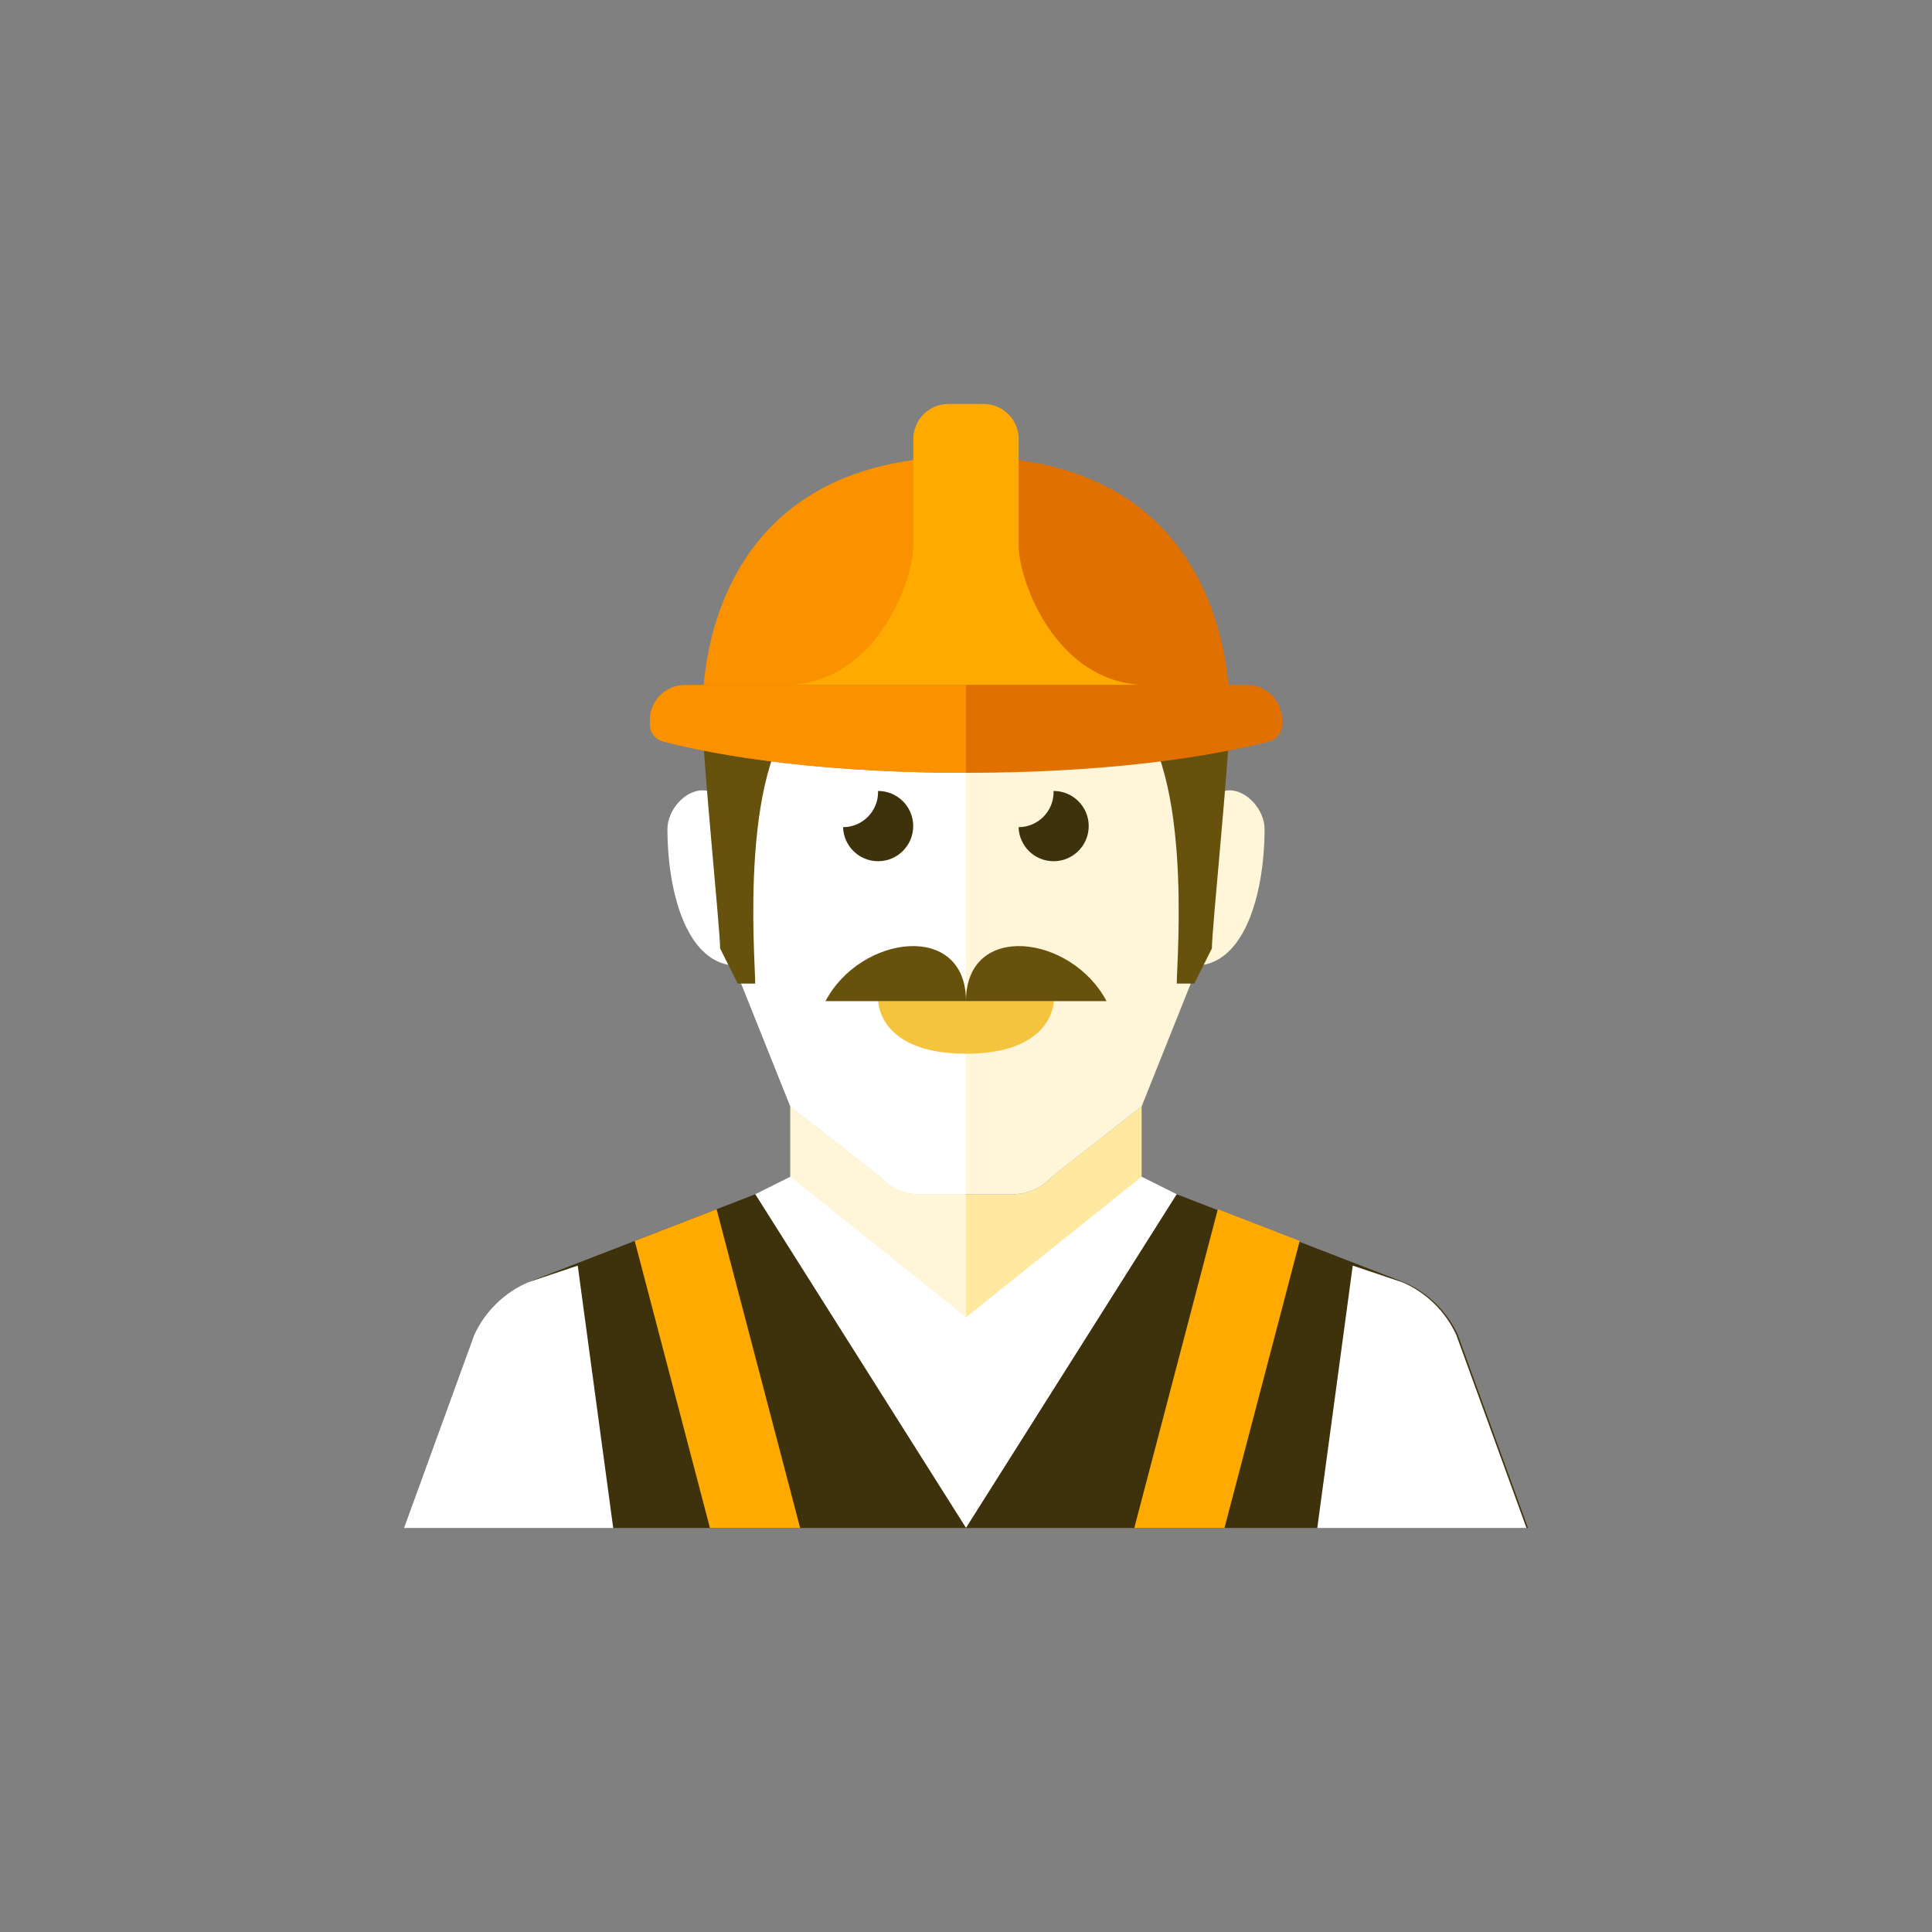 <?xml version="1.0" encoding="iso-8859-1"?>
<!-- Generator: Adobe Illustrator 17.1.0, SVG Export Plug-In . SVG Version: 6.00 Build 0)  -->
<!DOCTYPE svg PUBLIC "-//W3C//DTD SVG 1.0//EN" "http://www.w3.org/TR/2001/REC-SVG-20010904/DTD/svg10.dtd">
<svg version="1.0" xmlns="http://www.w3.org/2000/svg" xmlns:xlink="http://www.w3.org/1999/xlink" x="0px" y="0px" width="110px"
	 height="110px" viewBox="0 0 110 110" style="enable-background:new 0 0 110 110;" xml:space="preserve">
<rect x="0" y="0" width="110" height="110" fill="#808080" stroke="none"/>
<g id="Artboard" style="display:none;">
	
		<rect x="-573.5" y="-305.5" style="display:inline;fill:#808080;stroke:#000000;stroke-miterlimit:10;" width="1365" height="596"/>
</g>
<g id="R-Multicolor" style="display:none;">
	<g style="display:inline;">
		<circle style="fill:#32BEA6;" cx="55" cy="55" r="55"/>
	</g>
	<g style="display:inline;">
		<path style="fill:#F7B4B4;" d="M57.655,67.994H55h-2.655c-0.856,0-1.671-0.365-2.24-1.004L45,62.994v4.5c0,0,0,7.5,10,7.5
			s10-7.5,10-7.5v-4.5l-5.105,3.996C59.326,67.629,58.511,67.994,57.655,67.994z"/>
		<path style="fill:#FBC8C8;" d="M50.105,66.99L45,62.994v4.5c0,0,0,7.5,10,7.5v-7h-2.655C51.489,67.994,50.674,67.629,50.105,66.99
			z"/>
		<path style="fill:#FBC8C8;" d="M72,47.219c0-1.111-1-2.222-2-2.222s-1,1.111-1,1.111v-1.111c-0.018-9-1.024-15-14-15
			s-13.982,6-14,15v7.997l4,10l5.105,3.996c0.569,0.639,1.384,1.004,2.24,1.004H55h2.655c0.856,0,1.671-0.365,2.24-1.004L65,62.994
			l3.207-8.017C71.042,54.773,72,50.473,72,47.219z"/>
		<path style="fill:#FBD7D7;" d="M41,44.997v1.111c0,0,0-1.111-1-1.111s-2,1.111-2,2.222c0,3.253,0.958,7.554,3.793,7.758L45,62.994
			l5.105,3.996c0.569,0.639,1.384,1.004,2.24,1.004H55V29.997C42.024,29.997,41.018,35.997,41,44.997z"/>
		<g>
			<path style="fill:#F79392;" d="M50,56.994h10c0,0,0,3-5,3S50,56.994,50,56.994z"/>
		</g>
		<g>
			<polygon style="fill:#FFFFFF;" points="67,67.997 65,66.997 55,75 45,66.997 43,67.997 55,87 			"/>
		</g>
		<g>
			<path style="fill:#F37A10;" d="M23,86.997l4-11c0.615-1.333,1.698-2.394,3.043-2.983L43,67.997l12,19H23z"/>
		</g>
		<g>
			<path style="fill:#F37A10;" d="M87,86.997l-4-11c-0.615-1.333-1.698-2.394-3.043-2.983L67,67.997l-12,19H87z"/>
		</g>
		<g>
			<path style="fill:#3E3E3F;" d="M51.994,47.033c0-1.104-0.896-2-2-2c-0.002,0-0.004,0-0.006,0
				c0.001,0.021,0.006,0.041,0.006,0.062c0,1.103-0.892,1.996-1.994,2c0.033,1.075,0.91,1.938,1.994,1.938
				C51.098,49.033,51.994,48.138,51.994,47.033z"/>
		</g>
		<g>
			<path style="fill:#3E3E3F;" d="M61.987,47.033c0-1.104-0.896-2-2-2c-0.002,0-0.004,0-0.006,0
				c0.001,0.021,0.006,0.041,0.006,0.062c0,1.103-0.892,1.996-1.994,2c0.033,1.075,0.91,1.938,1.994,1.938
				C61.092,49.033,61.987,48.138,61.987,47.033z"/>
		</g>
		<g>
			<path style="fill:#84462D;" d="M40,41c0,2.156,1,11.873,1,13c0,0,0,0,1,2c0,0,0,0,1,0c0-1.383-1-13,3-16L40,41z"/>
		</g>
		<g>
			<path style="fill:#84462D;" d="M70,41c0,2.156-1,11.873-1,13c0,0,0,0-1,2c0,0,0,0-1,0c0-1.383,1-13-3-16L70,41z"/>
		</g>
		<g>
			<path style="fill:#84462D;" d="M47,57h8C55,52.452,49,53.209,47,57z"/>
			<path style="fill:#84462D;" d="M55,57h8C61,53.209,55,52.452,55,57z"/>
		</g>
		<g>
			<polygon style="fill:#FACB1B;" points="36.138,70.654 40.421,86.997 45.557,86.997 40.8,68.849 			"/>
		</g>
		<g>
			<polygon style="fill:#FACB1B;" points="74,70.654 69.717,86.997 64.582,86.997 69.338,68.849 			"/>
		</g>
		<g>
			<path style="fill:#FFFFFF;" d="M32.895,72.059l-2.852,0.958C28.698,73.605,27.615,74.667,27,76l-4,11h11.914L32.895,72.059z"/>
		</g>
		<g>
			<path style="fill:#FFFFFF;" d="M77.019,72.059l2.852,0.958c1.345,0.588,2.428,1.65,3.043,2.983l4,11H75L77.019,72.059z"/>
		</g>
		<g>
			<g>
				<path style="fill:#FACB1B;" d="M40,41c0,0-1-15,15-15c0,8,0,15,0,15H40z"/>
			</g>
			<g>
				<path style="fill:#F3B607;" d="M70,41c0,0,1-15-15-15c0,8,0,15,0,15H70z"/>
			</g>
			<path style="fill:#FBE158;" d="M58,31v-6c0-1.104-0.896-2-2-2h-2c-1.104,0-2,0.896-2,2v6c0.067,1.766-1.921,7.722-7,8
				c4.853,0,6.506,0,7,0h0.189h5.621H58c0.494,0,2.146,0,7,0C59.921,38.722,57.933,32.766,58,31z"/>
			<g>
				<path style="fill:#F3B607;" d="M73,41.248c0,0.454-0.305,0.849-0.744,0.966C70.313,42.73,64.561,44,55,44
					s-15.313-1.27-17.256-1.786C37.306,42.098,37,41.701,37,41.248V41c0-1.105,0.895-2,2-2h32c1.105,0,2,0.895,2,2V41.248z"/>
			</g>
			<path style="fill:#FACB1B;" d="M39,39c-1.104,0-2,0.896-2,2v0.249c0,0.453,0.306,0.85,0.744,0.966C39.687,42.73,45.439,44,55,44
				v-5H39z"/>
		</g>
	</g>
</g>
<g id="Multicolor" style="display:none;">
	<g style="display:inline;">
		<path style="fill:#F7B4B4;" d="M57.655,67.994H55h-2.655c-0.856,0-1.671-0.365-2.24-1.004L45,62.994v4.5c0,0,0,7.5,10,7.5
			s10-7.5,10-7.5v-4.5l-5.105,3.996C59.326,67.629,58.511,67.994,57.655,67.994z"/>
		<path style="fill:#FBC8C8;" d="M50.105,66.99L45,62.994v4.5c0,0,0,7.5,10,7.5v-7h-2.655C51.489,67.994,50.674,67.629,50.105,66.99
			z"/>
		<path style="fill:#FBC8C8;" d="M72,47.219c0-1.111-1-2.222-2-2.222s-1,1.111-1,1.111v-1.111c-0.018-9-1.024-15-14-15
			s-13.982,6-14,15v7.997l4,10l5.105,3.996c0.569,0.639,1.384,1.004,2.24,1.004H55h2.655c0.856,0,1.671-0.365,2.24-1.004L65,62.994
			l3.207-8.017C71.042,54.773,72,50.473,72,47.219z"/>
		<path style="fill:#FBD7D7;" d="M41,44.997v1.111c0,0,0-1.111-1-1.111s-2,1.111-2,2.222c0,3.253,0.958,7.554,3.793,7.758L45,62.994
			l5.105,3.996c0.569,0.639,1.384,1.004,2.24,1.004H55V29.997C42.024,29.997,41.018,35.997,41,44.997z"/>
		<g>
			<path style="fill:#F79392;" d="M50,56.994h10c0,0,0,3-5,3S50,56.994,50,56.994z"/>
		</g>
		<g>
			<polygon style="fill:#FFFFFF;" points="67,67.997 65,66.997 55,75 45,66.997 43,67.997 55,87 			"/>
		</g>
		<g>
			<path style="fill:#F37A10;" d="M23,86.997l4-11c0.615-1.333,1.698-2.394,3.043-2.983L43,67.997l12,19H23z"/>
		</g>
		<g>
			<path style="fill:#F37A10;" d="M87,86.997l-4-11c-0.615-1.333-1.698-2.394-3.043-2.983L67,67.997l-12,19H87z"/>
		</g>
		<g>
			<path style="fill:#3E3E3F;" d="M51.994,47.033c0-1.104-0.896-2-2-2c-0.002,0-0.004,0-0.006,0
				c0.001,0.021,0.006,0.041,0.006,0.062c0,1.103-0.892,1.996-1.994,2c0.033,1.075,0.91,1.938,1.994,1.938
				C51.098,49.033,51.994,48.138,51.994,47.033z"/>
		</g>
		<g>
			<path style="fill:#3E3E3F;" d="M61.987,47.033c0-1.104-0.896-2-2-2c-0.002,0-0.004,0-0.006,0
				c0.001,0.021,0.006,0.041,0.006,0.062c0,1.103-0.892,1.996-1.994,2c0.033,1.075,0.91,1.938,1.994,1.938
				C61.092,49.033,61.987,48.138,61.987,47.033z"/>
		</g>
		<g>
			<path style="fill:#84462D;" d="M40,41c0,2.156,1,11.873,1,13c0,0,0,0,1,2c0,0,0,0,1,0c0-1.383-1-13,3-16L40,41z"/>
		</g>
		<g>
			<path style="fill:#84462D;" d="M70,41c0,2.156-1,11.873-1,13c0,0,0,0-1,2c0,0,0,0-1,0c0-1.383,1-13-3-16L70,41z"/>
		</g>
		<g>
			<path style="fill:#84462D;" d="M47,57h8C55,52.452,49,53.209,47,57z"/>
			<path style="fill:#84462D;" d="M55,57h8C61,53.209,55,52.452,55,57z"/>
		</g>
		<g>
			<polygon style="fill:#FACB1B;" points="36.138,70.654 40.421,86.997 45.557,86.997 40.8,68.849 			"/>
		</g>
		<g>
			<polygon style="fill:#FACB1B;" points="74,70.654 69.717,86.997 64.582,86.997 69.338,68.849 			"/>
		</g>
		<g>
			<path style="fill:#FFFFFF;" d="M32.895,72.059l-2.852,0.958C28.698,73.605,27.615,74.667,27,76l-4,11h11.914L32.895,72.059z"/>
		</g>
		<g>
			<path style="fill:#FFFFFF;" d="M77.019,72.059l2.852,0.958c1.345,0.588,2.428,1.65,3.043,2.983l4,11H75L77.019,72.059z"/>
		</g>
		<g>
			<g>
				<path style="fill:#FACB1B;" d="M40,41c0,0-1-15,15-15c0,8,0,15,0,15H40z"/>
			</g>
			<g>
				<path style="fill:#F3B607;" d="M70,41c0,0,1-15-15-15c0,8,0,15,0,15H70z"/>
			</g>
			<path style="fill:#FBE158;" d="M58,31v-6c0-1.104-0.896-2-2-2h-2c-1.104,0-2,0.896-2,2v6c0.067,1.766-1.921,7.722-7,8
				c4.853,0,6.506,0,7,0h0.189h5.621H58c0.494,0,2.146,0,7,0C59.921,38.722,57.933,32.766,58,31z"/>
			<g>
				<path style="fill:#F3B607;" d="M73,41.248c0,0.454-0.305,0.849-0.744,0.966C70.313,42.73,64.561,44,55,44
					s-15.313-1.27-17.256-1.786C37.306,42.098,37,41.701,37,41.248V41c0-1.105,0.895-2,2-2h32c1.105,0,2,0.895,2,2V41.248z"/>
			</g>
			<path style="fill:#FACB1B;" d="M39,39c-1.104,0-2,0.896-2,2v0.249c0,0.453,0.306,0.85,0.744,0.966C39.687,42.73,45.439,44,55,44
				v-5H39z"/>
		</g>
	</g>
</g>
<g id="Blue" style="display:none;">
	<g style="display:inline;">
		<path style="fill:#BBE7F2;" d="M57.655,67.994H55h-2.655c-0.856,0-1.671-0.365-2.24-1.004L45,62.994v4.5c0,0,0,7.5,10,7.5
			s10-7.5,10-7.5v-4.5l-5.106,3.996C59.326,67.629,58.511,67.994,57.655,67.994z"/>
		<path style="fill:#E1F5FA;" d="M50.105,66.99L45,62.994v4.5c0,0,0,7.5,10,7.5v-7h-2.655C51.489,67.994,50.674,67.629,50.105,66.99
			z"/>
		<path style="fill:#E1F5FA;" d="M72,47.219c0-1.111-1-2.222-2-2.222s-1,1.111-1,1.111v-1.111c-0.018-9-1.024-15-14-15
			c-12.976,0-13.982,6-14,15v7.997l4,10l5.105,3.996c0.569,0.639,1.384,1.004,2.24,1.004H55h2.655c0.856,0,1.671-0.365,2.24-1.004
			L65,62.994l3.206-8.017C71.041,54.773,72,50.473,72,47.219z"/>
		<path style="fill:#FFFFFF;" d="M41,44.997v1.111c0,0,0-1.111-1-1.111s-2,1.111-2,2.222c0,3.253,0.957,7.554,3.793,7.758L45,62.994
			l5.105,3.996c0.569,0.639,1.384,1.004,2.24,1.004H55V29.997C42.024,29.997,41.018,35.997,41,44.997z"/>
		<g>
			<path style="fill:#53BAD4;" d="M50,56.994h10c0,0,0,3-5,3S50,56.994,50,56.994z"/>
		</g>
		<g>
			<polygon style="fill:#FFFFFF;" points="67,67.997 65,66.997 55,75 45,66.997 43,67.997 55,87 			"/>
		</g>
		<g>
			<path style="fill:#0C333D;" d="M23,86.997l4-11c0.615-1.333,1.698-2.394,3.043-2.982L43,67.997l12,19H23z"/>
		</g>
		<g>
			<path style="fill:#0C333D;" d="M87,86.997l-4-11c-0.615-1.333-1.698-2.394-3.043-2.982L67,67.997l-12,19H87z"/>
		</g>
		<g>
			<path style="fill:#0C333D;" d="M51.994,47.034c0-1.105-0.896-2-2-2c-0.002,0-0.004,0-0.006,0
				c0.001,0.021,0.006,0.041,0.006,0.062c0,1.103-0.892,1.996-1.994,2c0.033,1.075,0.91,1.938,1.994,1.938
				C51.098,49.034,51.994,48.138,51.994,47.034z"/>
		</g>
		<g>
			<path style="fill:#0C333D;" d="M61.987,47.034c0-1.105-0.896-2-2-2c-0.002,0-0.004,0-0.006,0
				c0.001,0.021,0.006,0.041,0.006,0.062c0,1.103-0.892,1.996-1.994,2c0.033,1.075,0.91,1.938,1.994,1.938
				C61.092,49.034,61.987,48.138,61.987,47.034z"/>
		</g>
		<g>
			<path style="fill:#0F6175;" d="M40,41c0,2.156,1,11.873,1,13c0,0,0,0,1,2c0,0,0,0,1,0c0-1.383-1-13,3-16L40,41z"/>
		</g>
		<g>
			<path style="fill:#0F6175;" d="M70,41c0,2.156-1,11.873-1,13c0,0,0,0-1,2c0,0,0,0-1,0c0-1.383,1-13-3-16L70,41z"/>
		</g>
		<g>
			<path style="fill:#0F6175;" d="M47,57h8C55,52.452,49,53.209,47,57z"/>
			<path style="fill:#0F6175;" d="M55,57h8C61,53.209,55,52.452,55,57z"/>
		</g>
		<g>
			<polygon style="fill:#00B7E5;" points="36.138,70.654 40.421,86.997 45.557,86.997 40.8,68.849 			"/>
		</g>
		<g>
			<polygon style="fill:#00B7E5;" points="74,70.654 69.717,86.997 64.581,86.997 69.338,68.849 			"/>
		</g>
		<g>
			<path style="fill:#FFFFFF;" d="M32.894,72.059l-2.852,0.958C28.698,73.605,27.615,74.667,27,76l-4,11h11.914L32.894,72.059z"/>
		</g>
		<g>
			<path style="fill:#FFFFFF;" d="M77.019,72.059l2.852,0.958c1.345,0.588,2.428,1.65,3.043,2.983l4,11H75L77.019,72.059z"/>
		</g>
		<g>
			<g>
				<path style="fill:#009FC7;" d="M40,41c0,0-1-15,15-15c0,8,0,15,0,15H40z"/>
			</g>
			<g>
				<path style="fill:#0081A1;" d="M70,41c0,0,1-15-15-15c0,8,0,15,0,15H70z"/>
			</g>
			<path style="fill:#00B7E5;" d="M58,31v-6c0-1.104-0.896-2-2-2h-2c-1.104,0-2,0.896-2,2v6c0.067,1.766-1.921,7.722-7,8
				c4.853,0,6.506,0,7,0h0.189h5.621H58c0.494,0,2.146,0,7,0C59.921,38.722,57.933,32.766,58,31z"/>
			<g>
				<path style="fill:#0081A1;" d="M73,41.249c0,0.454-0.305,0.85-0.744,0.966C70.313,42.73,64.561,44,55,44
					s-15.313-1.27-17.256-1.786C37.306,42.098,37,41.702,37,41.249V41c0-1.104,0.896-2,2-2h32c1.104,0,2,0.896,2,2V41.249z"/>
			</g>
			<path style="fill:#009FC7;" d="M39,39c-1.104,0-2,0.896-2,2v0.249c0,0.453,0.306,0.85,0.744,0.966C39.686,42.73,45.438,44,55,44
				v-5H39z"/>
		</g>
	</g>
</g>
<g id="R-Blue" style="display:none;">
	<g style="display:inline;">
		<circle style="fill:#81D2EB;" cx="55" cy="55" r="55"/>
	</g>
	<g style="display:inline;">
		<path style="fill:#BBE7F2;" d="M57.655,67.994H55h-2.655c-0.856,0-1.671-0.365-2.24-1.004L45,62.994v4.5c0,0,0,7.5,10,7.5
			s10-7.5,10-7.5v-4.5l-5.106,3.996C59.326,67.629,58.511,67.994,57.655,67.994z"/>
		<path style="fill:#E1F5FA;" d="M50.105,66.99L45,62.994v4.5c0,0,0,7.5,10,7.5v-7h-2.655C51.489,67.994,50.674,67.629,50.105,66.99
			z"/>
		<path style="fill:#E1F5FA;" d="M72,47.219c0-1.111-1-2.222-2-2.222s-1,1.111-1,1.111v-1.111c-0.018-9-1.024-15-14-15
			c-12.976,0-13.982,6-14,15v7.997l4,10l5.105,3.996c0.569,0.639,1.384,1.004,2.24,1.004H55h2.655c0.856,0,1.671-0.365,2.24-1.004
			L65,62.994l3.206-8.017C71.041,54.773,72,50.473,72,47.219z"/>
		<path style="fill:#FFFFFF;" d="M41,44.997v1.111c0,0,0-1.111-1-1.111s-2,1.111-2,2.222c0,3.253,0.957,7.554,3.793,7.758L45,62.994
			l5.105,3.996c0.569,0.639,1.384,1.004,2.24,1.004H55V29.997C42.024,29.997,41.018,35.997,41,44.997z"/>
		<g>
			<path style="fill:#53BAD4;" d="M50,56.994h10c0,0,0,3-5,3S50,56.994,50,56.994z"/>
		</g>
		<g>
			<polygon style="fill:#FFFFFF;" points="67,67.997 65,66.997 55,75 45,66.997 43,67.997 55,87 			"/>
		</g>
		<g>
			<path style="fill:#0C333D;" d="M23,86.997l4-11c0.615-1.333,1.698-2.394,3.043-2.982L43,67.997l12,19H23z"/>
		</g>
		<g>
			<path style="fill:#0C333D;" d="M87,86.997l-4-11c-0.615-1.333-1.698-2.394-3.043-2.982L67,67.997l-12,19H87z"/>
		</g>
		<g>
			<path style="fill:#0C333D;" d="M51.994,47.034c0-1.105-0.896-2-2-2c-0.002,0-0.004,0-0.006,0
				c0.001,0.021,0.006,0.041,0.006,0.062c0,1.103-0.892,1.996-1.994,2c0.033,1.075,0.91,1.938,1.994,1.938
				C51.098,49.034,51.994,48.138,51.994,47.034z"/>
		</g>
		<g>
			<path style="fill:#0C333D;" d="M61.987,47.034c0-1.105-0.896-2-2-2c-0.002,0-0.004,0-0.006,0
				c0.001,0.021,0.006,0.041,0.006,0.062c0,1.103-0.892,1.996-1.994,2c0.033,1.075,0.91,1.938,1.994,1.938
				C61.092,49.034,61.987,48.138,61.987,47.034z"/>
		</g>
		<g>
			<path style="fill:#0F6175;" d="M40,41c0,2.156,1,11.873,1,13c0,0,0,0,1,2c0,0,0,0,1,0c0-1.383-1-13,3-16L40,41z"/>
		</g>
		<g>
			<path style="fill:#0F6175;" d="M70,41c0,2.156-1,11.873-1,13c0,0,0,0-1,2c0,0,0,0-1,0c0-1.383,1-13-3-16L70,41z"/>
		</g>
		<g>
			<path style="fill:#0F6175;" d="M47,57h8C55,52.452,49,53.209,47,57z"/>
			<path style="fill:#0F6175;" d="M55,57h8C61,53.209,55,52.452,55,57z"/>
		</g>
		<g>
			<polygon style="fill:#00B7E5;" points="36.138,70.654 40.421,86.997 45.557,86.997 40.8,68.849 			"/>
		</g>
		<g>
			<polygon style="fill:#00B7E5;" points="74,70.654 69.717,86.997 64.581,86.997 69.338,68.849 			"/>
		</g>
		<g>
			<path style="fill:#FFFFFF;" d="M32.894,72.059l-2.852,0.958C28.698,73.605,27.615,74.667,27,76l-4,11h11.914L32.894,72.059z"/>
		</g>
		<g>
			<path style="fill:#FFFFFF;" d="M77.019,72.059l2.852,0.958c1.345,0.588,2.428,1.65,3.043,2.983l4,11H75L77.019,72.059z"/>
		</g>
		<g>
			<g>
				<path style="fill:#009FC7;" d="M40,41c0,0-1-15,15-15c0,8,0,15,0,15H40z"/>
			</g>
			<g>
				<path style="fill:#0081A1;" d="M70,41c0,0,1-15-15-15c0,8,0,15,0,15H70z"/>
			</g>
			<path style="fill:#00B7E5;" d="M58,31v-6c0-1.104-0.896-2-2-2h-2c-1.105,0-2,0.896-2,2v6c0.067,1.766-1.921,7.722-7,8
				c4.852,0,6.506,0,7,0h0.189h5.621H58c0.494,0,2.146,0,7,0C59.921,38.722,57.933,32.766,58,31z"/>
			<g>
				<path style="fill:#0081A1;" d="M73,41.249c0,0.454-0.305,0.85-0.744,0.966C70.313,42.73,64.561,44,55,44
					s-15.313-1.27-17.256-1.786C37.306,42.098,37,41.702,37,41.249V41c0-1.104,0.895-2,2-2h32c1.104,0,2,0.896,2,2V41.249z"/>
			</g>
			<path style="fill:#009FC7;" d="M39,39c-1.105,0-2,0.896-2,2v0.249c0,0.453,0.306,0.85,0.744,0.966C39.686,42.73,45.438,44,55,44
				v-5H39z"/>
		</g>
	</g>
</g>
<g id="Green" style="display:none;">
	<g style="display:inline;">
		<path style="fill:#AAF0E9;" d="M57.655,67.994H55h-2.655c-0.856,0-1.671-0.365-2.24-1.004L45,62.994v4.5c0,0,0,7.5,10,7.5
			s10-7.5,10-7.5v-4.5l-5.106,3.996C59.326,67.629,58.511,67.994,57.655,67.994z"/>
		<path style="fill:#D7FCF9;" d="M50.105,66.99L45,62.994v4.5c0,0,0,7.5,10,7.5v-7h-2.655C51.489,67.994,50.674,67.629,50.105,66.99
			z"/>
		<path style="fill:#D7FCF9;" d="M72,47.219c0-1.111-1-2.222-2-2.222s-1,1.111-1,1.111v-1.111c-0.018-9-1.024-15-14-15
			c-12.976,0-13.982,6-14,15v7.997l4,10l5.105,3.996c0.569,0.639,1.384,1.004,2.24,1.004H55h2.655c0.856,0,1.671-0.365,2.24-1.004
			L65,62.994l3.206-8.017C71.041,54.773,72,50.473,72,47.219z"/>
		<path style="fill:#FFFFFF;" d="M41,44.997v1.111c0,0,0-1.111-1-1.111s-2,1.111-2,2.222c0,3.253,0.957,7.554,3.793,7.758L45,62.994
			l5.105,3.996c0.569,0.639,1.384,1.004,2.24,1.004H55V29.997C42.024,29.997,41.018,35.997,41,44.997z"/>
		<g>
			<path style="fill:#55C9BE;" d="M50,56.994h10c0,0,0,3-5,3S50,56.994,50,56.994z"/>
		</g>
		<g>
			<polygon style="fill:#FFFFFF;" points="67,67.997 65,66.997 55,75 45,66.997 43,67.997 55,87 			"/>
		</g>
		<g>
			<path style="fill:#0A3631;" d="M23,86.997l4-11c0.615-1.333,1.698-2.394,3.043-2.982L43,67.997l12,19H23z"/>
		</g>
		<g>
			<path style="fill:#0A3631;" d="M87,86.997l-4-11c-0.615-1.333-1.698-2.394-3.043-2.982L67,67.997l-12,19H87z"/>
		</g>
		<g>
			<path style="fill:#0A3631;" d="M51.994,47.034c0-1.105-0.896-2-2-2c-0.002,0-0.004,0-0.006,0
				c0.001,0.021,0.006,0.041,0.006,0.062c0,1.103-0.892,1.996-1.994,2c0.033,1.075,0.91,1.938,1.994,1.938
				C51.098,49.034,51.994,48.138,51.994,47.034z"/>
		</g>
		<g>
			<path style="fill:#0A3631;" d="M61.987,47.034c0-1.105-0.896-2-2-2c-0.002,0-0.004,0-0.006,0
				c0.001,0.021,0.006,0.041,0.006,0.062c0,1.103-0.892,1.996-1.994,2c0.033,1.075,0.91,1.938,1.994,1.938
				C61.092,49.034,61.987,48.138,61.987,47.034z"/>
		</g>
		<g>
			<path style="fill:#14635B;" d="M40,41c0,2.156,1,11.873,1,13c0,0,0,0,1,2c0,0,0,0,1,0c0-1.383-1-13,3-16L40,41z"/>
		</g>
		<g>
			<path style="fill:#14635B;" d="M70,41c0,2.156-1,11.873-1,13c0,0,0,0-1,2c0,0,0,0-1,0c0-1.383,1-13-3-16L70,41z"/>
		</g>
		<g>
			<path style="fill:#14635B;" d="M47,57h8C55,52.452,49,53.209,47,57z"/>
			<path style="fill:#14635B;" d="M55,57h8C61,53.209,55,52.452,55,57z"/>
		</g>
		<g>
			<polygon style="fill:#00D6C1;" points="36.138,70.654 40.421,86.997 45.557,86.997 40.8,68.849 			"/>
		</g>
		<g>
			<polygon style="fill:#00D6C1;" points="74,70.654 69.717,86.997 64.581,86.997 69.338,68.849 			"/>
		</g>
		<g>
			<path style="fill:#FFFFFF;" d="M32.894,72.059l-2.852,0.958C28.698,73.605,27.615,74.667,27,76l-4,11h11.914L32.894,72.059z"/>
		</g>
		<g>
			<path style="fill:#FFFFFF;" d="M77.019,72.059l2.852,0.958c1.345,0.588,2.428,1.65,3.043,2.983l4,11H75L77.019,72.059z"/>
		</g>
		<g>
			<g>
				<path style="fill:#00B8A5;" d="M40,41c0,0-1-15,15-15c0,8,0,15,0,15H40z"/>
			</g>
			<g>
				<path style="fill:#009687;" d="M70,41c0,0,1-15-15-15c0,8,0,15,0,15H70z"/>
			</g>
			<path style="fill:#00D6C1;" d="M58,31v-6c0-1.104-0.896-2-2-2h-2c-1.104,0-2,0.896-2,2v6c0.067,1.766-1.921,7.722-7,8
				c4.853,0,6.506,0,7,0h0.189h5.621H58c0.494,0,2.146,0,7,0C59.921,38.722,57.933,32.766,58,31z"/>
			<g>
				<path style="fill:#009687;" d="M73,41.249c0,0.454-0.305,0.85-0.744,0.966C70.313,42.73,64.561,44,55,44
					s-15.313-1.27-17.256-1.786C37.306,42.098,37,41.702,37,41.249V41c0-1.104,0.896-2,2-2h32c1.104,0,2,0.896,2,2V41.249z"/>
			</g>
			<path style="fill:#00B8A5;" d="M39,39c-1.104,0-2,0.896-2,2v0.249c0,0.453,0.306,0.85,0.744,0.966C39.686,42.73,45.438,44,55,44
				v-5H39z"/>
		</g>
	</g>
</g>
<g id="R-Green" style="display:none;">
	<g style="display:inline;">
		<circle style="fill:#77E0C4;" cx="55" cy="55" r="55"/>
	</g>
	<g style="display:inline;">
		<path style="fill:#AAF0E9;" d="M57.655,67.994H55h-2.655c-0.856,0-1.671-0.365-2.24-1.004L45,62.994v4.5c0,0,0,7.5,10,7.5
			s10-7.5,10-7.5v-4.5l-5.106,3.996C59.326,67.629,58.511,67.994,57.655,67.994z"/>
		<path style="fill:#D7FCF9;" d="M50.105,66.99L45,62.994v4.5c0,0,0,7.5,10,7.5v-7h-2.655C51.489,67.994,50.674,67.629,50.105,66.99
			z"/>
		<path style="fill:#D7FCF9;" d="M72,47.219c0-1.111-1-2.222-2-2.222s-1,1.111-1,1.111v-1.111c-0.018-9-1.024-15-14-15
			c-12.976,0-13.982,6-14,15v7.997l4,10l5.105,3.996c0.569,0.639,1.384,1.004,2.24,1.004H55h2.655c0.856,0,1.671-0.365,2.24-1.004
			L65,62.994l3.206-8.017C71.041,54.773,72,50.473,72,47.219z"/>
		<path style="fill:#FFFFFF;" d="M41,44.997v1.111c0,0,0-1.111-1-1.111s-2,1.111-2,2.222c0,3.253,0.957,7.554,3.793,7.758L45,62.994
			l5.105,3.996c0.569,0.639,1.384,1.004,2.24,1.004H55V29.997C42.024,29.997,41.018,35.997,41,44.997z"/>
		<g>
			<path style="fill:#55C9BE;" d="M50,56.994h10c0,0,0,3-5,3S50,56.994,50,56.994z"/>
		</g>
		<g>
			<polygon style="fill:#FFFFFF;" points="67,67.997 65,66.997 55,75 45,66.997 43,67.997 55,87 			"/>
		</g>
		<g>
			<path style="fill:#0A3631;" d="M23,86.997l4-11c0.615-1.333,1.698-2.394,3.043-2.982L43,67.997l12,19H23z"/>
		</g>
		<g>
			<path style="fill:#0A3631;" d="M87,86.997l-4-11c-0.615-1.333-1.698-2.394-3.043-2.982L67,67.997l-12,19H87z"/>
		</g>
		<g>
			<path style="fill:#0A3631;" d="M51.994,47.034c0-1.105-0.896-2-2-2c-0.002,0-0.004,0-0.006,0
				c0.001,0.021,0.006,0.041,0.006,0.062c0,1.103-0.892,1.996-1.994,2c0.033,1.075,0.91,1.938,1.994,1.938
				C51.098,49.034,51.994,48.138,51.994,47.034z"/>
		</g>
		<g>
			<path style="fill:#0A3631;" d="M61.987,47.034c0-1.105-0.896-2-2-2c-0.002,0-0.004,0-0.006,0
				c0.001,0.021,0.006,0.041,0.006,0.062c0,1.103-0.892,1.996-1.994,2c0.033,1.075,0.91,1.938,1.994,1.938
				C61.092,49.034,61.987,48.138,61.987,47.034z"/>
		</g>
		<g>
			<path style="fill:#14635B;" d="M40,41c0,2.156,1,11.873,1,13c0,0,0,0,1,2c0,0,0,0,1,0c0-1.383-1-13,3-16L40,41z"/>
		</g>
		<g>
			<path style="fill:#14635B;" d="M70,41c0,2.156-1,11.873-1,13c0,0,0,0-1,2c0,0,0,0-1,0c0-1.383,1-13-3-16L70,41z"/>
		</g>
		<g>
			<path style="fill:#14635B;" d="M47,57h8C55,52.452,49,53.209,47,57z"/>
			<path style="fill:#14635B;" d="M55,57h8C61,53.209,55,52.452,55,57z"/>
		</g>
		<g>
			<polygon style="fill:#00D6C1;" points="36.138,70.654 40.421,86.997 45.557,86.997 40.8,68.849 			"/>
		</g>
		<g>
			<polygon style="fill:#00D6C1;" points="74,70.654 69.717,86.997 64.581,86.997 69.338,68.849 			"/>
		</g>
		<g>
			<path style="fill:#FFFFFF;" d="M32.894,72.059l-2.852,0.958C28.698,73.605,27.615,74.667,27,76l-4,11h11.914L32.894,72.059z"/>
		</g>
		<g>
			<path style="fill:#FFFFFF;" d="M77.019,72.059l2.852,0.958c1.345,0.588,2.428,1.65,3.043,2.983l4,11H75L77.019,72.059z"/>
		</g>
		<g>
			<g>
				<path style="fill:#00B8A5;" d="M40,41c0,0-1-15,15-15c0,8,0,15,0,15H40z"/>
			</g>
			<g>
				<path style="fill:#009687;" d="M70,41c0,0,1-15-15-15c0,8,0,15,0,15H70z"/>
			</g>
			<path style="fill:#00D6C1;" d="M58,31v-6c0-1.104-0.896-2-2-2h-2c-1.105,0-2,0.896-2,2v6c0.067,1.766-1.921,7.722-7,8
				c4.852,0,6.506,0,7,0h0.189h5.621H58c0.494,0,2.146,0,7,0C59.921,38.722,57.933,32.766,58,31z"/>
			<g>
				<path style="fill:#009687;" d="M73,41.249c0,0.454-0.305,0.85-0.744,0.966C70.313,42.73,64.561,44,55,44
					s-15.313-1.27-17.256-1.786C37.306,42.098,37,41.702,37,41.249V41c0-1.104,0.895-2,2-2h32c1.104,0,2,0.896,2,2V41.249z"/>
			</g>
			<path style="fill:#00B8A5;" d="M39,39c-1.105,0-2,0.896-2,2v0.249c0,0.453,0.306,0.85,0.744,0.966C39.686,42.73,45.438,44,55,44
				v-5H39z"/>
		</g>
	</g>
</g>
<g id="Red" style="display:none;">
	<g style="display:inline;">
		<path style="fill:#FFD7D4;" d="M57.655,67.994H55h-2.655c-0.856,0-1.671-0.365-2.24-1.004L45,62.994v4.5c0,0,0,7.5,10,7.5
			s10-7.5,10-7.5v-4.5l-5.106,3.996C59.326,67.629,58.511,67.994,57.655,67.994z"/>
		<path style="fill:#FFEFED;" d="M50.105,66.99L45,62.994v4.5c0,0,0,7.5,10,7.5v-7h-2.655C51.489,67.994,50.674,67.629,50.105,66.99
			z"/>
		<path style="fill:#FFEFED;" d="M72,47.219c0-1.111-1-2.222-2-2.222s-1,1.111-1,1.111v-1.111c-0.018-9-1.024-15-14-15
			c-12.976,0-13.982,6-14,15v7.997l4,10l5.105,3.996c0.569,0.639,1.384,1.004,2.24,1.004H55h2.655c0.856,0,1.671-0.365,2.24-1.004
			L65,62.994l3.206-8.017C71.041,54.773,72,50.473,72,47.219z"/>
		<path style="fill:#FFFFFF;" d="M41,44.997v1.111c0,0,0-1.111-1-1.111s-2,1.111-2,2.222c0,3.253,0.957,7.554,3.793,7.758L45,62.994
			l5.105,3.996c0.569,0.639,1.384,1.004,2.24,1.004H55V29.997C42.024,29.997,41.018,35.997,41,44.997z"/>
		<g>
			<path style="fill:#E8A099;" d="M50,56.994h10c0,0,0,3-5,3S50,56.994,50,56.994z"/>
		</g>
		<g>
			<polygon style="fill:#FFFFFF;" points="67,67.997 65,66.997 55,75 45,66.997 43,67.997 55,87 			"/>
		</g>
		<g>
			<path style="fill:#4A1410;" d="M23,86.997l4-11c0.615-1.333,1.698-2.394,3.043-2.982L43,67.997l12,19H23z"/>
		</g>
		<g>
			<path style="fill:#4A1410;" d="M87,86.997l-4-11c-0.615-1.333-1.698-2.394-3.043-2.982L67,67.997l-12,19H87z"/>
		</g>
		<g>
			<path style="fill:#4A1410;" d="M51.994,47.034c0-1.105-0.896-2-2-2c-0.002,0-0.004,0-0.006,0
				c0.001,0.021,0.006,0.041,0.006,0.062c0,1.103-0.892,1.996-1.994,2c0.033,1.075,0.91,1.938,1.994,1.938
				C51.098,49.034,51.994,48.138,51.994,47.034z"/>
		</g>
		<g>
			<path style="fill:#4A1410;" d="M61.987,47.034c0-1.105-0.896-2-2-2c-0.002,0-0.004,0-0.006,0
				c0.001,0.021,0.006,0.041,0.006,0.062c0,1.103-0.892,1.996-1.994,2c0.033,1.075,0.91,1.938,1.994,1.938
				C61.092,49.034,61.987,48.138,61.987,47.034z"/>
		</g>
		<g>
			<path style="fill:#7D261E;" d="M40,41c0,2.156,1,11.873,1,13c0,0,0,0,1,2c0,0,0,0,1,0c0-1.383-1-13,3-16L40,41z"/>
		</g>
		<g>
			<path style="fill:#7D261E;" d="M70,41c0,2.156-1,11.873-1,13c0,0,0,0-1,2c0,0,0,0-1,0c0-1.383,1-13-3-16L70,41z"/>
		</g>
		<g>
			<path style="fill:#7D261E;" d="M47,57h8C55,52.452,49,53.209,47,57z"/>
			<path style="fill:#7D261E;" d="M55,57h8C61,53.209,55,52.452,55,57z"/>
		</g>
		<g>
			<polygon style="fill:#FF6C5E;" points="36.138,70.654 40.421,86.997 45.557,86.997 40.8,68.849 			"/>
		</g>
		<g>
			<polygon style="fill:#FF6C5E;" points="74,70.654 69.717,86.997 64.581,86.997 69.338,68.849 			"/>
		</g>
		<g>
			<path style="fill:#FFFFFF;" d="M32.894,72.059l-2.852,0.958C28.698,73.605,27.615,74.667,27,76l-4,11h11.914L32.894,72.059z"/>
		</g>
		<g>
			<path style="fill:#FFFFFF;" d="M77.019,72.059l2.852,0.958c1.345,0.588,2.428,1.65,3.043,2.983l4,11H75L77.019,72.059z"/>
		</g>
		<g>
			<g>
				<path style="fill:#E54B44;" d="M40,41c0,0-1-15,15-15c0,8,0,15,0,15H40z"/>
			</g>
			<g>
				<path style="fill:#C23023;" d="M70,41c0,0,1-15-15-15c0,8,0,15,0,15H70z"/>
			</g>
			<path style="fill:#FF6C5E;" d="M58,31v-6c0-1.104-0.896-2-2-2h-2c-1.104,0-2,0.896-2,2v6c0.067,1.766-1.921,7.722-7,8
				c4.853,0,6.506,0,7,0h0.189h5.621H58c0.494,0,2.146,0,7,0C59.921,38.722,57.933,32.766,58,31z"/>
			<g>
				<path style="fill:#C23023;" d="M73,41.249c0,0.454-0.305,0.85-0.744,0.966C70.313,42.73,64.561,44,55,44
					s-15.313-1.27-17.256-1.786C37.306,42.098,37,41.702,37,41.249V41c0-1.104,0.896-2,2-2h32c1.104,0,2,0.896,2,2V41.249z"/>
			</g>
			<path style="fill:#E54B44;" d="M39,39c-1.104,0-2,0.896-2,2v0.249c0,0.453,0.306,0.85,0.744,0.966C39.686,42.73,45.438,44,55,44
				v-5H39z"/>
		</g>
	</g>
</g>
<g id="R-Red" style="display:none;">
	<g style="display:inline;">
		<circle style="fill:#FABBAF;" cx="55" cy="55" r="55"/>
	</g>
	<g style="display:inline;">
		<path style="fill:#FFD7D4;" d="M57.655,67.994H55h-2.655c-0.856,0-1.671-0.365-2.24-1.004L45,62.994v4.5c0,0,0,7.5,10,7.5
			s10-7.5,10-7.5v-4.5l-5.106,3.996C59.326,67.629,58.511,67.994,57.655,67.994z"/>
		<path style="fill:#FFEFED;" d="M50.105,66.99L45,62.994v4.5c0,0,0,7.5,10,7.5v-7h-2.655C51.489,67.994,50.674,67.629,50.105,66.99
			z"/>
		<path style="fill:#FFEFED;" d="M72,47.219c0-1.111-1-2.222-2-2.222s-1,1.111-1,1.111v-1.111c-0.018-9-1.024-15-14-15
			c-12.976,0-13.982,6-14,15v7.997l4,10l5.105,3.996c0.569,0.639,1.384,1.004,2.24,1.004H55h2.655c0.856,0,1.671-0.365,2.24-1.004
			L65,62.994l3.206-8.017C71.041,54.773,72,50.473,72,47.219z"/>
		<path style="fill:#FFFFFF;" d="M41,44.997v1.111c0,0,0-1.111-1-1.111s-2,1.111-2,2.222c0,3.253,0.957,7.554,3.793,7.758L45,62.994
			l5.105,3.996c0.569,0.639,1.384,1.004,2.24,1.004H55V29.997C42.024,29.997,41.018,35.997,41,44.997z"/>
		<g>
			<path style="fill:#E8A099;" d="M50,56.994h10c0,0,0,3-5,3S50,56.994,50,56.994z"/>
		</g>
		<g>
			<polygon style="fill:#FFFFFF;" points="67,67.997 65,66.997 55,75 45,66.997 43,67.997 55,87 			"/>
		</g>
		<g>
			<path style="fill:#4A1410;" d="M23,86.997l4-11c0.615-1.333,1.698-2.394,3.043-2.982L43,67.997l12,19H23z"/>
		</g>
		<g>
			<path style="fill:#4A1410;" d="M87,86.997l-4-11c-0.615-1.333-1.698-2.394-3.043-2.982L67,67.997l-12,19H87z"/>
		</g>
		<g>
			<path style="fill:#4A1410;" d="M51.994,47.034c0-1.105-0.896-2-2-2c-0.002,0-0.004,0-0.006,0
				c0.001,0.021,0.006,0.041,0.006,0.062c0,1.103-0.892,1.996-1.994,2c0.033,1.075,0.91,1.938,1.994,1.938
				C51.098,49.034,51.994,48.138,51.994,47.034z"/>
		</g>
		<g>
			<path style="fill:#4A1410;" d="M61.987,47.034c0-1.105-0.896-2-2-2c-0.002,0-0.004,0-0.006,0
				c0.001,0.021,0.006,0.041,0.006,0.062c0,1.103-0.892,1.996-1.994,2c0.033,1.075,0.91,1.938,1.994,1.938
				C61.092,49.034,61.987,48.138,61.987,47.034z"/>
		</g>
		<g>
			<path style="fill:#7D261E;" d="M40,41c0,2.156,1,11.873,1,13c0,0,0,0,1,2c0,0,0,0,1,0c0-1.383-1-13,3-16L40,41z"/>
		</g>
		<g>
			<path style="fill:#7D261E;" d="M70,41c0,2.156-1,11.873-1,13c0,0,0,0-1,2c0,0,0,0-1,0c0-1.383,1-13-3-16L70,41z"/>
		</g>
		<g>
			<path style="fill:#7D261E;" d="M47,57h8C55,52.452,49,53.209,47,57z"/>
			<path style="fill:#7D261E;" d="M55,57h8C61,53.209,55,52.452,55,57z"/>
		</g>
		<g>
			<polygon style="fill:#FF6C5E;" points="36.138,70.654 40.421,86.997 45.557,86.997 40.8,68.849 			"/>
		</g>
		<g>
			<polygon style="fill:#FF6C5E;" points="74,70.654 69.717,86.997 64.581,86.997 69.338,68.849 			"/>
		</g>
		<g>
			<path style="fill:#FFFFFF;" d="M32.894,72.059l-2.852,0.958C28.698,73.605,27.615,74.667,27,76l-4,11h11.914L32.894,72.059z"/>
		</g>
		<g>
			<path style="fill:#FFFFFF;" d="M77.019,72.059l2.852,0.958c1.345,0.588,2.428,1.65,3.043,2.983l4,11H75L77.019,72.059z"/>
		</g>
		<g>
			<g>
				<path style="fill:#E54B44;" d="M40,41c0,0-1-15,15-15c0,8,0,15,0,15H40z"/>
			</g>
			<g>
				<path style="fill:#C23023;" d="M70,41c0,0,1-15-15-15c0,8,0,15,0,15H70z"/>
			</g>
			<path style="fill:#FF6C5E;" d="M58,31v-6c0-1.104-0.896-2-2-2h-2c-1.105,0-2,0.896-2,2v6c0.067,1.766-1.921,7.722-7,8
				c4.852,0,6.506,0,7,0h0.189h5.621H58c0.494,0,2.146,0,7,0C59.921,38.722,57.933,32.766,58,31z"/>
			<g>
				<path style="fill:#C23023;" d="M73,41.249c0,0.454-0.305,0.85-0.744,0.966C70.313,42.73,64.561,44,55,44
					s-15.313-1.27-17.256-1.786C37.306,42.098,37,41.702,37,41.249V41c0-1.104,0.895-2,2-2h32c1.104,0,2,0.896,2,2V41.249z"/>
			</g>
			<path style="fill:#E54B44;" d="M39,39c-1.105,0-2,0.896-2,2v0.249c0,0.453,0.306,0.85,0.744,0.966C39.686,42.73,45.438,44,55,44
				v-5H39z"/>
		</g>
	</g>
</g>
<g id="Yellow">
	<g>
		<path style="fill:#FFE9A1;" d="M57.655,67.994H55h-2.655c-0.856,0-1.671-0.365-2.24-1.004L45,62.994v4.5c0,0,0,7.5,10,7.5
			s10-7.5,10-7.5v-4.5l-5.106,3.996C59.326,67.629,58.511,67.994,57.655,67.994z"/>
		<path style="fill:#FFF5D9;" d="M50.105,66.99L45,62.994v4.5c0,0,0,7.5,10,7.5v-7h-2.655C51.489,67.994,50.674,67.629,50.105,66.99
			z"/>
		<path style="fill:#FFF5D9;" d="M72,47.219c0-1.111-1-2.222-2-2.222s-1,1.111-1,1.111v-1.111c-0.018-9-1.024-15-14-15
			c-12.976,0-13.982,6-14,15v7.997l4,10l5.105,3.996c0.569,0.639,1.384,1.004,2.24,1.004H55h2.655c0.856,0,1.671-0.365,2.24-1.004
			L65,62.994l3.206-8.017C71.041,54.773,72,50.473,72,47.219z"/>
		<path style="fill:#FFFFFF;" d="M41,44.997v1.111c0,0,0-1.111-1-1.111s-2,1.111-2,2.222c0,3.253,0.957,7.554,3.793,7.758L45,62.994
			l5.105,3.996c0.569,0.639,1.384,1.004,2.24,1.004H55V29.997C42.024,29.997,41.018,35.997,41,44.997z"/>
		<g>
			<path style="fill:#F5C43D;" d="M50,56.994h10c0,0,0,3-5,3S50,56.994,50,56.994z"/>
		</g>
		<g>
			<polygon style="fill:#FFFFFF;" points="67,67.997 65,66.997 55,75 45,66.997 43,67.997 55,87 			"/>
		</g>
		<g>
			<path style="fill:#3D320C;" d="M23,86.997l4-11c0.615-1.333,1.698-2.394,3.043-2.982L43,67.997l12,19H23z"/>
		</g>
		<g>
			<path style="fill:#3D320C;" d="M87,86.997l-4-11c-0.615-1.333-1.698-2.394-3.043-2.982L67,67.997l-12,19H87z"/>
		</g>
		<g>
			<path style="fill:#3D320C;" d="M51.994,47.034c0-1.105-0.896-2-2-2c-0.002,0-0.004,0-0.006,0
				c0.001,0.021,0.006,0.041,0.006,0.062c0,1.103-0.892,1.996-1.994,2c0.033,1.075,0.91,1.938,1.994,1.938
				C51.098,49.034,51.994,48.138,51.994,47.034z"/>
		</g>
		<g>
			<path style="fill:#3D320C;" d="M61.987,47.034c0-1.105-0.896-2-2-2c-0.002,0-0.004,0-0.006,0
				c0.001,0.021,0.006,0.041,0.006,0.062c0,1.103-0.892,1.996-1.994,2c0.033,1.075,0.91,1.938,1.994,1.938
				C61.092,49.034,61.987,48.138,61.987,47.034z"/>
		</g>
		<g>
			<path style="fill:#66510D;" d="M40,41c0,2.156,1,11.873,1,13c0,0,0,0,1,2c0,0,0,0,1,0c0-1.383-1-13,3-16L40,41z"/>
		</g>
		<g>
			<path style="fill:#66510D;" d="M70,41c0,2.156-1,11.873-1,13c0,0,0,0-1,2c0,0,0,0-1,0c0-1.383,1-13-3-16L70,41z"/>
		</g>
		<g>
			<path style="fill:#66510D;" d="M47,57h8C55,52.452,49,53.209,47,57z"/>
			<path style="fill:#66510D;" d="M55,57h8C61,53.209,55,52.452,55,57z"/>
		</g>
		<g>
			<polygon style="fill:#FFAA00;" points="36.138,70.654 40.421,86.997 45.557,86.997 40.8,68.849 			"/>
		</g>
		<g>
			<polygon style="fill:#FFAA00;" points="74,70.654 69.717,86.997 64.581,86.997 69.338,68.849 			"/>
		</g>
		<g>
			<path style="fill:#FFFFFF;" d="M32.894,72.059l-2.852,0.958C28.698,73.605,27.615,74.667,27,76l-4,11h11.914L32.894,72.059z"/>
		</g>
		<g>
			<path style="fill:#FFFFFF;" d="M77.019,72.059l2.852,0.958c1.345,0.588,2.428,1.65,3.043,2.983l4,11H75L77.019,72.059z"/>
		</g>
		<g>
			<g>
				<path style="fill:#FA9200;" d="M40,41c0,0-1-15,15-15c0,8,0,15,0,15H40z"/>
			</g>
			<g>
				<path style="fill:#E07000;" d="M70,41c0,0,1-15-15-15c0,8,0,15,0,15H70z"/>
			</g>
			<path style="fill:#FFAA00;" d="M58,31v-6c0-1.104-0.896-2-2-2h-2c-1.104,0-2,0.896-2,2v6c0.067,1.766-1.921,7.722-7,8
				c4.853,0,6.506,0,7,0h0.189h5.621H58c0.494,0,2.146,0,7,0C59.921,38.722,57.933,32.766,58,31z"/>
			<g>
				<path style="fill:#E07000;" d="M73,41.249c0,0.454-0.305,0.85-0.744,0.966C70.313,42.73,64.561,44,55,44
					s-15.313-1.27-17.256-1.786C37.306,42.098,37,41.702,37,41.249V41c0-1.104,0.896-2,2-2h32c1.104,0,2,0.896,2,2V41.249z"/>
			</g>
			<path style="fill:#FA9200;" d="M39,39c-1.104,0-2,0.896-2,2v0.249c0,0.453,0.306,0.85,0.744,0.966C39.686,42.73,45.438,44,55,44
				v-5H39z"/>
		</g>
	</g>
</g>
<g id="R-Yellow" style="display:none;">
	<g style="display:inline;">
		<circle style="fill:#FFD75E;" cx="55" cy="55" r="55"/>
	</g>
	<g style="display:inline;">
		<path style="fill:#FFE9A1;" d="M57.655,67.994H55h-2.655c-0.856,0-1.671-0.365-2.24-1.004L45,62.994v4.5c0,0,0,7.5,10,7.5
			s10-7.5,10-7.5v-4.5l-5.106,3.996C59.326,67.629,58.511,67.994,57.655,67.994z"/>
		<path style="fill:#FFF5D9;" d="M50.105,66.99L45,62.994v4.5c0,0,0,7.5,10,7.5v-7h-2.655C51.489,67.994,50.674,67.629,50.105,66.99
			z"/>
		<path style="fill:#FFF5D9;" d="M72,47.219c0-1.111-1-2.222-2-2.222s-1,1.111-1,1.111v-1.111c-0.018-9-1.024-15-14-15
			c-12.976,0-13.982,6-14,15v7.997l4,10l5.105,3.996c0.569,0.639,1.384,1.004,2.24,1.004H55h2.655c0.856,0,1.671-0.365,2.24-1.004
			L65,62.994l3.206-8.017C71.041,54.773,72,50.473,72,47.219z"/>
		<path style="fill:#FFFFFF;" d="M41,44.997v1.111c0,0,0-1.111-1-1.111s-2,1.111-2,2.222c0,3.253,0.957,7.554,3.793,7.758L45,62.994
			l5.105,3.996c0.569,0.639,1.384,1.004,2.24,1.004H55V29.997C42.024,29.997,41.018,35.997,41,44.997z"/>
		<g>
			<path style="fill:#F5C43D;" d="M50,56.994h10c0,0,0,3-5,3S50,56.994,50,56.994z"/>
		</g>
		<g>
			<polygon style="fill:#FFFFFF;" points="67,67.997 65,66.997 55,75 45,66.997 43,67.997 55,87 			"/>
		</g>
		<g>
			<path style="fill:#3D320C;" d="M23,86.997l4-11c0.615-1.333,1.698-2.394,3.043-2.982L43,67.997l12,19H23z"/>
		</g>
		<g>
			<path style="fill:#3D320C;" d="M87,86.997l-4-11c-0.615-1.333-1.698-2.394-3.043-2.982L67,67.997l-12,19H87z"/>
		</g>
		<g>
			<path style="fill:#3D320C;" d="M51.994,47.034c0-1.105-0.896-2-2-2c-0.002,0-0.004,0-0.006,0
				c0.001,0.021,0.006,0.041,0.006,0.062c0,1.103-0.892,1.996-1.994,2c0.033,1.075,0.91,1.938,1.994,1.938
				C51.098,49.034,51.994,48.138,51.994,47.034z"/>
		</g>
		<g>
			<path style="fill:#3D320C;" d="M61.987,47.034c0-1.105-0.896-2-2-2c-0.002,0-0.004,0-0.006,0
				c0.001,0.021,0.006,0.041,0.006,0.062c0,1.103-0.892,1.996-1.994,2c0.033,1.075,0.91,1.938,1.994,1.938
				C61.092,49.034,61.987,48.138,61.987,47.034z"/>
		</g>
		<g>
			<path style="fill:#66510D;" d="M40,41c0,2.156,1,11.873,1,13c0,0,0,0,1,2c0,0,0,0,1,0c0-1.383-1-13,3-16L40,41z"/>
		</g>
		<g>
			<path style="fill:#66510D;" d="M70,41c0,2.156-1,11.873-1,13c0,0,0,0-1,2c0,0,0,0-1,0c0-1.383,1-13-3-16L70,41z"/>
		</g>
		<g>
			<path style="fill:#66510D;" d="M47,57h8C55,52.452,49,53.209,47,57z"/>
			<path style="fill:#66510D;" d="M55,57h8C61,53.209,55,52.452,55,57z"/>
		</g>
		<g>
			<polygon style="fill:#FFAA00;" points="36.138,70.654 40.421,86.997 45.557,86.997 40.8,68.849 			"/>
		</g>
		<g>
			<polygon style="fill:#FFAA00;" points="74,70.654 69.717,86.997 64.581,86.997 69.338,68.849 			"/>
		</g>
		<g>
			<path style="fill:#FFFFFF;" d="M32.894,72.059l-2.852,0.958C28.698,73.605,27.615,74.667,27,76l-4,11h11.914L32.894,72.059z"/>
		</g>
		<g>
			<path style="fill:#FFFFFF;" d="M77.019,72.059l2.852,0.958c1.345,0.588,2.428,1.65,3.043,2.983l4,11H75L77.019,72.059z"/>
		</g>
		<g>
			<g>
				<path style="fill:#FA9200;" d="M40,41c0,0-1-15,15-15c0,8,0,15,0,15H40z"/>
			</g>
			<g>
				<path style="fill:#E07000;" d="M70,41c0,0,1-15-15-15c0,8,0,15,0,15H70z"/>
			</g>
			<path style="fill:#FFAA00;" d="M58,31v-6c0-1.104-0.896-2-2-2h-2c-1.104,0-2,0.896-2,2v6c0.067,1.766-1.921,7.722-7,8
				c4.853,0,6.506,0,7,0h0.189h5.621H58c0.494,0,2.146,0,7,0C59.921,38.722,57.933,32.766,58,31z"/>
			<g>
				<path style="fill:#E07000;" d="M73,41.249c0,0.454-0.305,0.85-0.744,0.966C70.313,42.73,64.561,44,55,44
					s-15.313-1.27-17.256-1.786C37.306,42.098,37,41.702,37,41.249V41c0-1.104,0.896-2,2-2h32c1.104,0,2,0.896,2,2V41.249z"/>
			</g>
			<path style="fill:#FA9200;" d="M39,39c-1.104,0-2,0.896-2,2v0.249c0,0.453,0.306,0.85,0.744,0.966C39.686,42.73,45.438,44,55,44
				v-5H39z"/>
		</g>
	</g>
</g>
</svg>
